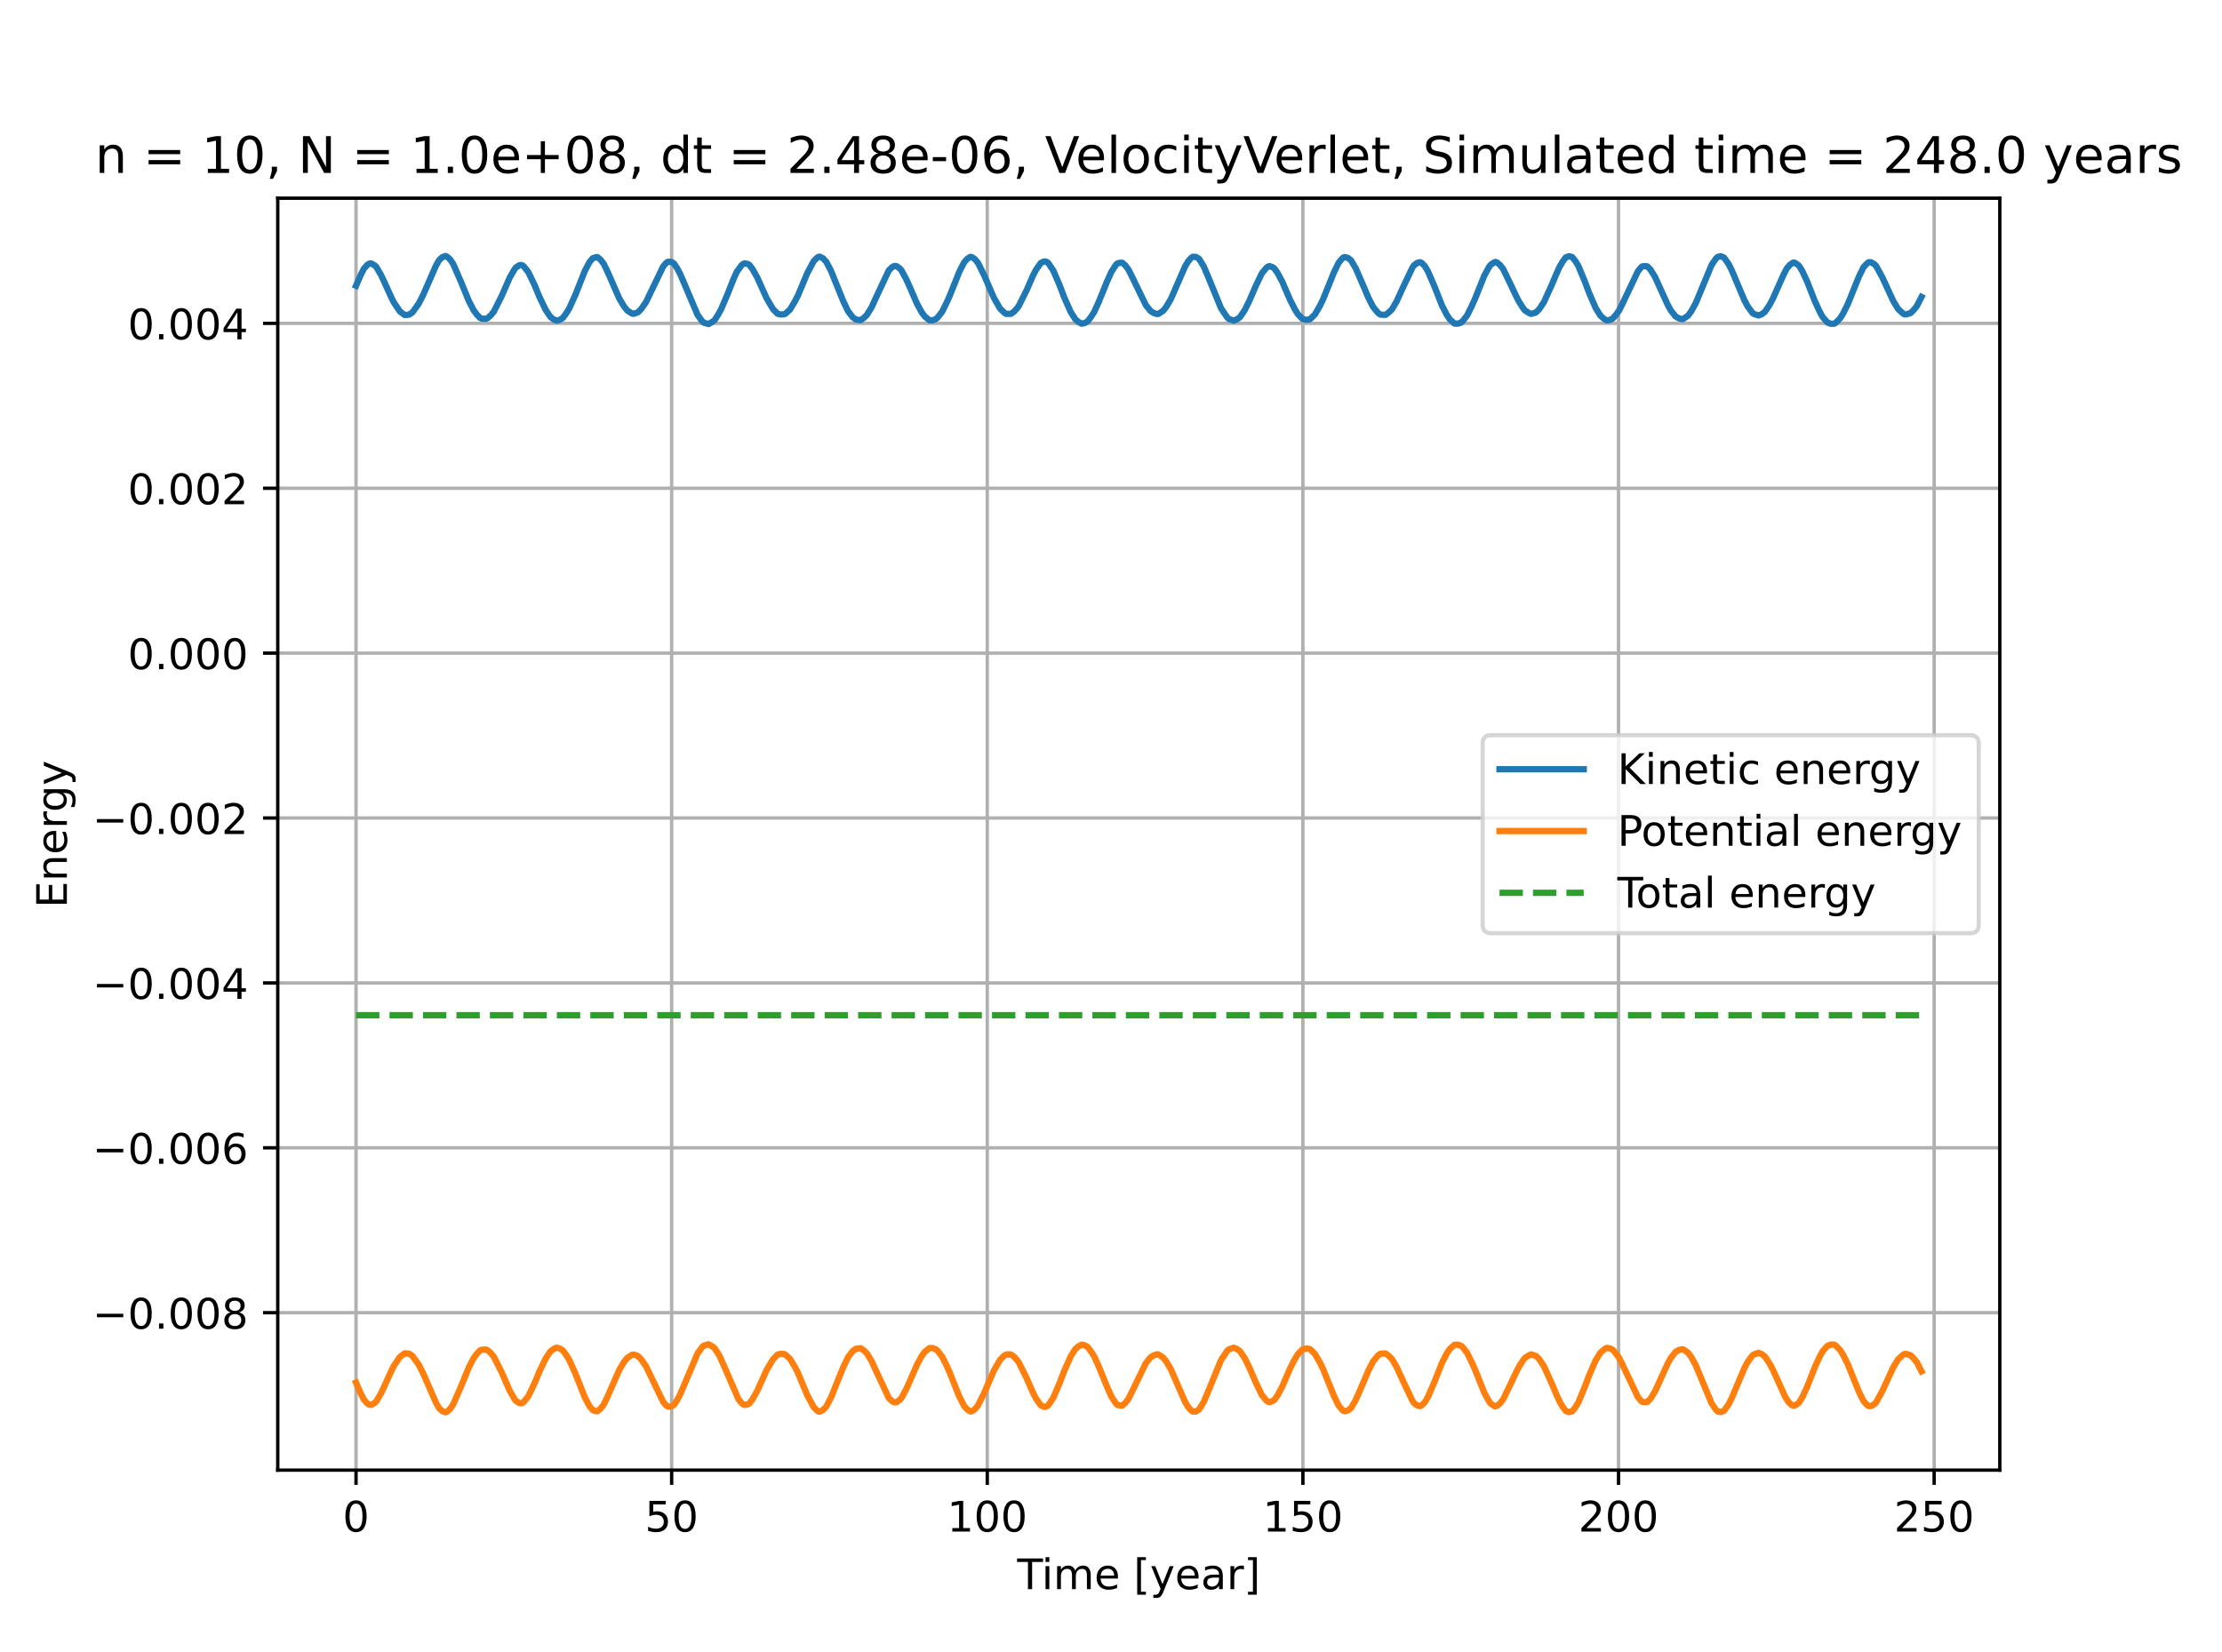 <?xml version="1.0" encoding="utf-8" standalone="no"?>
<!DOCTYPE svg PUBLIC "-//W3C//DTD SVG 1.1//EN"
  "http://www.w3.org/Graphics/SVG/1.1/DTD/svg11.dtd">
<!-- Created with matplotlib (https://matplotlib.org/) -->
<svg height="392.4pt" version="1.1" viewBox="0 0 527.76 392.4" width="527.76pt" xmlns="http://www.w3.org/2000/svg" xmlns:xlink="http://www.w3.org/1999/xlink">
 <defs>
  <style type="text/css">*{stroke-linecap:butt;stroke-linejoin:round;}</style>
 </defs>
 <g id="figure_1">
  <g id="patch_1">
   <path d="M 0 392.4 
L 527.76 392.4 
L 527.76 0 
L 0 0 
z
" style="fill:#ffffff;"/>
  </g>
  <g id="axes_1">
   <g id="patch_2">
    <path d="M 65.97 349.236 
L 474.984 349.236 
L 474.984 47.088 
L 65.97 47.088 
z
" style="fill:#ffffff;"/>
   </g>
   <g id="matplotlib.axis_1">
    <g id="xtick_1">
     <g id="line2d_1">
      <path clip-path="url(#pa9df118cfe)" d="M 84.562 349.236 
L 84.562 47.088 
" style="fill:none;stroke:#b0b0b0;stroke-linecap:square;stroke-width:0.8;"/>
     </g>
     <g id="line2d_2">
      <defs>
       <path d="M 0 0 
L 0 3.5 
" id="mc1b6f30574" style="stroke:#000000;stroke-width:0.8;"/>
      </defs>
      <g>
       <use style="stroke:#000000;stroke-width:0.8;" x="84.562" xlink:href="#mc1b6f30574" y="349.236"/>
      </g>
     </g>
     <g id="text_1">
      <!-- 0 -->
      <g transform="translate(81.38 363.834)scale(0.1 -0.1)">
       <defs>
        <path d="M 31.781 66.406 
Q 24.172 66.406 20.328 58.906 
Q 16.5 51.422 16.5 36.375 
Q 16.5 21.391 20.328 13.891 
Q 24.172 6.391 31.781 6.391 
Q 39.453 6.391 43.281 13.891 
Q 47.125 21.391 47.125 36.375 
Q 47.125 51.422 43.281 58.906 
Q 39.453 66.406 31.781 66.406 
z
M 31.781 74.219 
Q 44.047 74.219 50.516 64.516 
Q 56.984 54.828 56.984 36.375 
Q 56.984 17.969 50.516 8.266 
Q 44.047 -1.422 31.781 -1.422 
Q 19.531 -1.422 13.062 8.266 
Q 6.594 17.969 6.594 36.375 
Q 6.594 54.828 13.062 64.516 
Q 19.531 74.219 31.781 74.219 
z
" id="DejaVuSans-48"/>
       </defs>
       <use xlink:href="#DejaVuSans-48"/>
      </g>
     </g>
    </g>
    <g id="xtick_2">
     <g id="line2d_3">
      <path clip-path="url(#pa9df118cfe)" d="M 159.527 349.236 
L 159.527 47.088 
" style="fill:none;stroke:#b0b0b0;stroke-linecap:square;stroke-width:0.8;"/>
     </g>
     <g id="line2d_4">
      <g>
       <use style="stroke:#000000;stroke-width:0.8;" x="159.527" xlink:href="#mc1b6f30574" y="349.236"/>
      </g>
     </g>
     <g id="text_2">
      <!-- 50 -->
      <g transform="translate(153.165 363.834)scale(0.1 -0.1)">
       <defs>
        <path d="M 10.797 72.906 
L 49.516 72.906 
L 49.516 64.594 
L 19.828 64.594 
L 19.828 46.734 
Q 21.969 47.469 24.109 47.828 
Q 26.266 48.188 28.422 48.188 
Q 40.625 48.188 47.75 41.5 
Q 54.891 34.812 54.891 23.391 
Q 54.891 11.625 47.562 5.094 
Q 40.234 -1.422 26.906 -1.422 
Q 22.312 -1.422 17.547 -0.641 
Q 12.797 0.141 7.719 1.703 
L 7.719 11.625 
Q 12.109 9.234 16.797 8.062 
Q 21.484 6.891 26.703 6.891 
Q 35.156 6.891 40.078 11.328 
Q 45.016 15.766 45.016 23.391 
Q 45.016 31 40.078 35.438 
Q 35.156 39.891 26.703 39.891 
Q 22.75 39.891 18.812 39.016 
Q 14.891 38.141 10.797 36.281 
z
" id="DejaVuSans-53"/>
       </defs>
       <use xlink:href="#DejaVuSans-53"/>
       <use x="63.623" xlink:href="#DejaVuSans-48"/>
      </g>
     </g>
    </g>
    <g id="xtick_3">
     <g id="line2d_5">
      <path clip-path="url(#pa9df118cfe)" d="M 234.493 349.236 
L 234.493 47.088 
" style="fill:none;stroke:#b0b0b0;stroke-linecap:square;stroke-width:0.8;"/>
     </g>
     <g id="line2d_6">
      <g>
       <use style="stroke:#000000;stroke-width:0.8;" x="234.493" xlink:href="#mc1b6f30574" y="349.236"/>
      </g>
     </g>
     <g id="text_3">
      <!-- 100 -->
      <g transform="translate(224.95 363.834)scale(0.1 -0.1)">
       <defs>
        <path d="M 12.406 8.297 
L 28.516 8.297 
L 28.516 63.922 
L 10.984 60.406 
L 10.984 69.391 
L 28.422 72.906 
L 38.281 72.906 
L 38.281 8.297 
L 54.391 8.297 
L 54.391 0 
L 12.406 0 
z
" id="DejaVuSans-49"/>
       </defs>
       <use xlink:href="#DejaVuSans-49"/>
       <use x="63.623" xlink:href="#DejaVuSans-48"/>
       <use x="127.246" xlink:href="#DejaVuSans-48"/>
      </g>
     </g>
    </g>
    <g id="xtick_4">
     <g id="line2d_7">
      <path clip-path="url(#pa9df118cfe)" d="M 309.459 349.236 
L 309.459 47.088 
" style="fill:none;stroke:#b0b0b0;stroke-linecap:square;stroke-width:0.8;"/>
     </g>
     <g id="line2d_8">
      <g>
       <use style="stroke:#000000;stroke-width:0.8;" x="309.459" xlink:href="#mc1b6f30574" y="349.236"/>
      </g>
     </g>
     <g id="text_4">
      <!-- 150 -->
      <g transform="translate(299.916 363.834)scale(0.1 -0.1)">
       <use xlink:href="#DejaVuSans-49"/>
       <use x="63.623" xlink:href="#DejaVuSans-53"/>
       <use x="127.246" xlink:href="#DejaVuSans-48"/>
      </g>
     </g>
    </g>
    <g id="xtick_5">
     <g id="line2d_9">
      <path clip-path="url(#pa9df118cfe)" d="M 384.425 349.236 
L 384.425 47.088 
" style="fill:none;stroke:#b0b0b0;stroke-linecap:square;stroke-width:0.8;"/>
     </g>
     <g id="line2d_10">
      <g>
       <use style="stroke:#000000;stroke-width:0.8;" x="384.425" xlink:href="#mc1b6f30574" y="349.236"/>
      </g>
     </g>
     <g id="text_5">
      <!-- 200 -->
      <g transform="translate(374.881 363.834)scale(0.1 -0.1)">
       <defs>
        <path d="M 19.188 8.297 
L 53.609 8.297 
L 53.609 0 
L 7.328 0 
L 7.328 8.297 
Q 12.938 14.109 22.625 23.891 
Q 32.328 33.688 34.812 36.531 
Q 39.547 41.844 41.422 45.531 
Q 43.312 49.219 43.312 52.781 
Q 43.312 58.594 39.234 62.25 
Q 35.156 65.922 28.609 65.922 
Q 23.969 65.922 18.812 64.312 
Q 13.672 62.703 7.812 59.422 
L 7.812 69.391 
Q 13.766 71.781 18.938 73 
Q 24.125 74.219 28.422 74.219 
Q 39.75 74.219 46.484 68.547 
Q 53.219 62.891 53.219 53.422 
Q 53.219 48.922 51.531 44.891 
Q 49.859 40.875 45.406 35.406 
Q 44.188 33.984 37.641 27.219 
Q 31.109 20.453 19.188 8.297 
z
" id="DejaVuSans-50"/>
       </defs>
       <use xlink:href="#DejaVuSans-50"/>
       <use x="63.623" xlink:href="#DejaVuSans-48"/>
       <use x="127.246" xlink:href="#DejaVuSans-48"/>
      </g>
     </g>
    </g>
    <g id="xtick_6">
     <g id="line2d_11">
      <path clip-path="url(#pa9df118cfe)" d="M 459.391 349.236 
L 459.391 47.088 
" style="fill:none;stroke:#b0b0b0;stroke-linecap:square;stroke-width:0.8;"/>
     </g>
     <g id="line2d_12">
      <g>
       <use style="stroke:#000000;stroke-width:0.8;" x="459.391" xlink:href="#mc1b6f30574" y="349.236"/>
      </g>
     </g>
     <g id="text_6">
      <!-- 250 -->
      <g transform="translate(449.847 363.834)scale(0.1 -0.1)">
       <use xlink:href="#DejaVuSans-50"/>
       <use x="63.623" xlink:href="#DejaVuSans-53"/>
       <use x="127.246" xlink:href="#DejaVuSans-48"/>
      </g>
     </g>
    </g>
    <g id="text_7">
     <!-- Time [year] -->
     <g transform="translate(241.597 377.513)scale(0.1 -0.1)">
      <defs>
       <path d="M -0.297 72.906 
L 61.375 72.906 
L 61.375 64.594 
L 35.5 64.594 
L 35.5 0 
L 25.594 0 
L 25.594 64.594 
L -0.297 64.594 
z
" id="DejaVuSans-84"/>
       <path d="M 9.422 54.688 
L 18.406 54.688 
L 18.406 0 
L 9.422 0 
z
M 9.422 75.984 
L 18.406 75.984 
L 18.406 64.594 
L 9.422 64.594 
z
" id="DejaVuSans-105"/>
       <path d="M 52 44.188 
Q 55.375 50.25 60.062 53.125 
Q 64.75 56 71.094 56 
Q 79.641 56 84.281 50.016 
Q 88.922 44.047 88.922 33.016 
L 88.922 0 
L 79.891 0 
L 79.891 32.719 
Q 79.891 40.578 77.094 44.375 
Q 74.312 48.188 68.609 48.188 
Q 61.625 48.188 57.562 43.547 
Q 53.516 38.922 53.516 30.906 
L 53.516 0 
L 44.484 0 
L 44.484 32.719 
Q 44.484 40.625 41.703 44.406 
Q 38.922 48.188 33.109 48.188 
Q 26.219 48.188 22.156 43.531 
Q 18.109 38.875 18.109 30.906 
L 18.109 0 
L 9.078 0 
L 9.078 54.688 
L 18.109 54.688 
L 18.109 46.188 
Q 21.188 51.219 25.484 53.609 
Q 29.781 56 35.688 56 
Q 41.656 56 45.828 52.969 
Q 50 49.953 52 44.188 
z
" id="DejaVuSans-109"/>
       <path d="M 56.203 29.594 
L 56.203 25.203 
L 14.891 25.203 
Q 15.484 15.922 20.484 11.062 
Q 25.484 6.203 34.422 6.203 
Q 39.594 6.203 44.453 7.469 
Q 49.312 8.734 54.109 11.281 
L 54.109 2.781 
Q 49.266 0.734 44.188 -0.344 
Q 39.109 -1.422 33.891 -1.422 
Q 20.797 -1.422 13.156 6.188 
Q 5.516 13.812 5.516 26.812 
Q 5.516 40.234 12.766 48.109 
Q 20.016 56 32.328 56 
Q 43.359 56 49.781 48.891 
Q 56.203 41.797 56.203 29.594 
z
M 47.219 32.234 
Q 47.125 39.594 43.094 43.984 
Q 39.062 48.391 32.422 48.391 
Q 24.906 48.391 20.391 44.141 
Q 15.875 39.891 15.188 32.172 
z
" id="DejaVuSans-101"/>
       <path id="DejaVuSans-32"/>
       <path d="M 8.594 75.984 
L 29.297 75.984 
L 29.297 69 
L 17.578 69 
L 17.578 -6.203 
L 29.297 -6.203 
L 29.297 -13.188 
L 8.594 -13.188 
z
" id="DejaVuSans-91"/>
       <path d="M 32.172 -5.078 
Q 28.375 -14.844 24.75 -17.812 
Q 21.141 -20.797 15.094 -20.797 
L 7.906 -20.797 
L 7.906 -13.281 
L 13.188 -13.281 
Q 16.891 -13.281 18.938 -11.516 
Q 21 -9.766 23.484 -3.219 
L 25.094 0.875 
L 2.984 54.688 
L 12.5 54.688 
L 29.594 11.922 
L 46.688 54.688 
L 56.203 54.688 
z
" id="DejaVuSans-121"/>
       <path d="M 34.281 27.484 
Q 23.391 27.484 19.188 25 
Q 14.984 22.516 14.984 16.5 
Q 14.984 11.719 18.141 8.906 
Q 21.297 6.109 26.703 6.109 
Q 34.188 6.109 38.703 11.406 
Q 43.219 16.703 43.219 25.484 
L 43.219 27.484 
z
M 52.203 31.203 
L 52.203 0 
L 43.219 0 
L 43.219 8.297 
Q 40.141 3.328 35.547 0.953 
Q 30.953 -1.422 24.312 -1.422 
Q 15.922 -1.422 10.953 3.297 
Q 6 8.016 6 15.922 
Q 6 25.141 12.172 29.828 
Q 18.359 34.516 30.609 34.516 
L 43.219 34.516 
L 43.219 35.406 
Q 43.219 41.609 39.141 45 
Q 35.062 48.391 27.688 48.391 
Q 23 48.391 18.547 47.266 
Q 14.109 46.141 10.016 43.891 
L 10.016 52.203 
Q 14.938 54.109 19.578 55.047 
Q 24.219 56 28.609 56 
Q 40.484 56 46.344 49.844 
Q 52.203 43.703 52.203 31.203 
z
" id="DejaVuSans-97"/>
       <path d="M 41.109 46.297 
Q 39.594 47.172 37.812 47.578 
Q 36.031 48 33.891 48 
Q 26.266 48 22.188 43.047 
Q 18.109 38.094 18.109 28.812 
L 18.109 0 
L 9.078 0 
L 9.078 54.688 
L 18.109 54.688 
L 18.109 46.188 
Q 20.953 51.172 25.484 53.578 
Q 30.031 56 36.531 56 
Q 37.453 56 38.578 55.875 
Q 39.703 55.766 41.062 55.516 
z
" id="DejaVuSans-114"/>
       <path d="M 30.422 75.984 
L 30.422 -13.188 
L 9.719 -13.188 
L 9.719 -6.203 
L 21.391 -6.203 
L 21.391 69 
L 9.719 69 
L 9.719 75.984 
z
" id="DejaVuSans-93"/>
      </defs>
      <use xlink:href="#DejaVuSans-84"/>
      <use x="57.959" xlink:href="#DejaVuSans-105"/>
      <use x="85.742" xlink:href="#DejaVuSans-109"/>
      <use x="183.154" xlink:href="#DejaVuSans-101"/>
      <use x="244.678" xlink:href="#DejaVuSans-32"/>
      <use x="276.465" xlink:href="#DejaVuSans-91"/>
      <use x="315.479" xlink:href="#DejaVuSans-121"/>
      <use x="374.658" xlink:href="#DejaVuSans-101"/>
      <use x="436.182" xlink:href="#DejaVuSans-97"/>
      <use x="497.461" xlink:href="#DejaVuSans-114"/>
      <use x="538.574" xlink:href="#DejaVuSans-93"/>
     </g>
    </g>
   </g>
   <g id="matplotlib.axis_2">
    <g id="ytick_1">
     <g id="line2d_13">
      <path clip-path="url(#pa9df118cfe)" d="M 65.97 311.839 
L 474.984 311.839 
" style="fill:none;stroke:#b0b0b0;stroke-linecap:square;stroke-width:0.8;"/>
     </g>
     <g id="line2d_14">
      <defs>
       <path d="M 0 0 
L -3.5 0 
" id="m906464fbf1" style="stroke:#000000;stroke-width:0.8;"/>
      </defs>
      <g>
       <use style="stroke:#000000;stroke-width:0.8;" x="65.97" xlink:href="#m906464fbf1" y="311.839"/>
      </g>
     </g>
     <g id="text_8">
      <!-- −0.008 -->
      <g transform="translate(21.962 315.638)scale(0.1 -0.1)">
       <defs>
        <path d="M 10.594 35.5 
L 73.188 35.5 
L 73.188 27.203 
L 10.594 27.203 
z
" id="DejaVuSans-8722"/>
        <path d="M 10.688 12.406 
L 21 12.406 
L 21 0 
L 10.688 0 
z
" id="DejaVuSans-46"/>
        <path d="M 31.781 34.625 
Q 24.75 34.625 20.719 30.859 
Q 16.703 27.094 16.703 20.516 
Q 16.703 13.922 20.719 10.156 
Q 24.75 6.391 31.781 6.391 
Q 38.812 6.391 42.859 10.172 
Q 46.922 13.969 46.922 20.516 
Q 46.922 27.094 42.891 30.859 
Q 38.875 34.625 31.781 34.625 
z
M 21.922 38.812 
Q 15.578 40.375 12.031 44.719 
Q 8.5 49.078 8.5 55.328 
Q 8.5 64.062 14.719 69.141 
Q 20.953 74.219 31.781 74.219 
Q 42.672 74.219 48.875 69.141 
Q 55.078 64.062 55.078 55.328 
Q 55.078 49.078 51.531 44.719 
Q 48 40.375 41.703 38.812 
Q 48.828 37.156 52.797 32.312 
Q 56.781 27.484 56.781 20.516 
Q 56.781 9.906 50.312 4.234 
Q 43.844 -1.422 31.781 -1.422 
Q 19.734 -1.422 13.25 4.234 
Q 6.781 9.906 6.781 20.516 
Q 6.781 27.484 10.781 32.312 
Q 14.797 37.156 21.922 38.812 
z
M 18.312 54.391 
Q 18.312 48.734 21.844 45.562 
Q 25.391 42.391 31.781 42.391 
Q 38.141 42.391 41.719 45.562 
Q 45.312 48.734 45.312 54.391 
Q 45.312 60.062 41.719 63.234 
Q 38.141 66.406 31.781 66.406 
Q 25.391 66.406 21.844 63.234 
Q 18.312 60.062 18.312 54.391 
z
" id="DejaVuSans-56"/>
       </defs>
       <use xlink:href="#DejaVuSans-8722"/>
       <use x="83.789" xlink:href="#DejaVuSans-48"/>
       <use x="147.412" xlink:href="#DejaVuSans-46"/>
       <use x="179.199" xlink:href="#DejaVuSans-48"/>
       <use x="242.822" xlink:href="#DejaVuSans-48"/>
       <use x="306.445" xlink:href="#DejaVuSans-56"/>
      </g>
     </g>
    </g>
    <g id="ytick_2">
     <g id="line2d_15">
      <path clip-path="url(#pa9df118cfe)" d="M 65.97 272.668 
L 474.984 272.668 
" style="fill:none;stroke:#b0b0b0;stroke-linecap:square;stroke-width:0.8;"/>
     </g>
     <g id="line2d_16">
      <g>
       <use style="stroke:#000000;stroke-width:0.8;" x="65.97" xlink:href="#m906464fbf1" y="272.668"/>
      </g>
     </g>
     <g id="text_9">
      <!-- −0.006 -->
      <g transform="translate(21.962 276.467)scale(0.1 -0.1)">
       <defs>
        <path d="M 33.016 40.375 
Q 26.375 40.375 22.484 35.828 
Q 18.609 31.297 18.609 23.391 
Q 18.609 15.531 22.484 10.953 
Q 26.375 6.391 33.016 6.391 
Q 39.656 6.391 43.531 10.953 
Q 47.406 15.531 47.406 23.391 
Q 47.406 31.297 43.531 35.828 
Q 39.656 40.375 33.016 40.375 
z
M 52.594 71.297 
L 52.594 62.312 
Q 48.875 64.062 45.094 64.984 
Q 41.312 65.922 37.594 65.922 
Q 27.828 65.922 22.672 59.328 
Q 17.531 52.734 16.797 39.406 
Q 19.672 43.656 24.016 45.922 
Q 28.375 48.188 33.594 48.188 
Q 44.578 48.188 50.953 41.516 
Q 57.328 34.859 57.328 23.391 
Q 57.328 12.156 50.688 5.359 
Q 44.047 -1.422 33.016 -1.422 
Q 20.359 -1.422 13.672 8.266 
Q 6.984 17.969 6.984 36.375 
Q 6.984 53.656 15.188 63.938 
Q 23.391 74.219 37.203 74.219 
Q 40.922 74.219 44.703 73.484 
Q 48.484 72.75 52.594 71.297 
z
" id="DejaVuSans-54"/>
       </defs>
       <use xlink:href="#DejaVuSans-8722"/>
       <use x="83.789" xlink:href="#DejaVuSans-48"/>
       <use x="147.412" xlink:href="#DejaVuSans-46"/>
       <use x="179.199" xlink:href="#DejaVuSans-48"/>
       <use x="242.822" xlink:href="#DejaVuSans-48"/>
       <use x="306.445" xlink:href="#DejaVuSans-54"/>
      </g>
     </g>
    </g>
    <g id="ytick_3">
     <g id="line2d_17">
      <path clip-path="url(#pa9df118cfe)" d="M 65.97 233.497 
L 474.984 233.497 
" style="fill:none;stroke:#b0b0b0;stroke-linecap:square;stroke-width:0.8;"/>
     </g>
     <g id="line2d_18">
      <g>
       <use style="stroke:#000000;stroke-width:0.8;" x="65.97" xlink:href="#m906464fbf1" y="233.497"/>
      </g>
     </g>
     <g id="text_10">
      <!-- −0.004 -->
      <g transform="translate(21.962 237.297)scale(0.1 -0.1)">
       <defs>
        <path d="M 37.797 64.312 
L 12.891 25.391 
L 37.797 25.391 
z
M 35.203 72.906 
L 47.609 72.906 
L 47.609 25.391 
L 58.016 25.391 
L 58.016 17.188 
L 47.609 17.188 
L 47.609 0 
L 37.797 0 
L 37.797 17.188 
L 4.891 17.188 
L 4.891 26.703 
z
" id="DejaVuSans-52"/>
       </defs>
       <use xlink:href="#DejaVuSans-8722"/>
       <use x="83.789" xlink:href="#DejaVuSans-48"/>
       <use x="147.412" xlink:href="#DejaVuSans-46"/>
       <use x="179.199" xlink:href="#DejaVuSans-48"/>
       <use x="242.822" xlink:href="#DejaVuSans-48"/>
       <use x="306.445" xlink:href="#DejaVuSans-52"/>
      </g>
     </g>
    </g>
    <g id="ytick_4">
     <g id="line2d_19">
      <path clip-path="url(#pa9df118cfe)" d="M 65.97 194.327 
L 474.984 194.327 
" style="fill:none;stroke:#b0b0b0;stroke-linecap:square;stroke-width:0.8;"/>
     </g>
     <g id="line2d_20">
      <g>
       <use style="stroke:#000000;stroke-width:0.8;" x="65.97" xlink:href="#m906464fbf1" y="194.327"/>
      </g>
     </g>
     <g id="text_11">
      <!-- −0.002 -->
      <g transform="translate(21.962 198.126)scale(0.1 -0.1)">
       <use xlink:href="#DejaVuSans-8722"/>
       <use x="83.789" xlink:href="#DejaVuSans-48"/>
       <use x="147.412" xlink:href="#DejaVuSans-46"/>
       <use x="179.199" xlink:href="#DejaVuSans-48"/>
       <use x="242.822" xlink:href="#DejaVuSans-48"/>
       <use x="306.445" xlink:href="#DejaVuSans-50"/>
      </g>
     </g>
    </g>
    <g id="ytick_5">
     <g id="line2d_21">
      <path clip-path="url(#pa9df118cfe)" d="M 65.97 155.156 
L 474.984 155.156 
" style="fill:none;stroke:#b0b0b0;stroke-linecap:square;stroke-width:0.8;"/>
     </g>
     <g id="line2d_22">
      <g>
       <use style="stroke:#000000;stroke-width:0.8;" x="65.97" xlink:href="#m906464fbf1" y="155.156"/>
      </g>
     </g>
     <g id="text_12">
      <!-- 0.000 -->
      <g transform="translate(30.342 158.955)scale(0.1 -0.1)">
       <use xlink:href="#DejaVuSans-48"/>
       <use x="63.623" xlink:href="#DejaVuSans-46"/>
       <use x="95.41" xlink:href="#DejaVuSans-48"/>
       <use x="159.033" xlink:href="#DejaVuSans-48"/>
       <use x="222.656" xlink:href="#DejaVuSans-48"/>
      </g>
     </g>
    </g>
    <g id="ytick_6">
     <g id="line2d_23">
      <path clip-path="url(#pa9df118cfe)" d="M 65.97 115.985 
L 474.984 115.985 
" style="fill:none;stroke:#b0b0b0;stroke-linecap:square;stroke-width:0.8;"/>
     </g>
     <g id="line2d_24">
      <g>
       <use style="stroke:#000000;stroke-width:0.8;" x="65.97" xlink:href="#m906464fbf1" y="115.985"/>
      </g>
     </g>
     <g id="text_13">
      <!-- 0.002 -->
      <g transform="translate(30.342 119.784)scale(0.1 -0.1)">
       <use xlink:href="#DejaVuSans-48"/>
       <use x="63.623" xlink:href="#DejaVuSans-46"/>
       <use x="95.41" xlink:href="#DejaVuSans-48"/>
       <use x="159.033" xlink:href="#DejaVuSans-48"/>
       <use x="222.656" xlink:href="#DejaVuSans-50"/>
      </g>
     </g>
    </g>
    <g id="ytick_7">
     <g id="line2d_25">
      <path clip-path="url(#pa9df118cfe)" d="M 65.97 76.814 
L 474.984 76.814 
" style="fill:none;stroke:#b0b0b0;stroke-linecap:square;stroke-width:0.8;"/>
     </g>
     <g id="line2d_26">
      <g>
       <use style="stroke:#000000;stroke-width:0.8;" x="65.97" xlink:href="#m906464fbf1" y="76.814"/>
      </g>
     </g>
     <g id="text_14">
      <!-- 0.004 -->
      <g transform="translate(30.342 80.613)scale(0.1 -0.1)">
       <use xlink:href="#DejaVuSans-48"/>
       <use x="63.623" xlink:href="#DejaVuSans-46"/>
       <use x="95.41" xlink:href="#DejaVuSans-48"/>
       <use x="159.033" xlink:href="#DejaVuSans-48"/>
       <use x="222.656" xlink:href="#DejaVuSans-52"/>
      </g>
     </g>
    </g>
    <g id="text_15">
     <!-- Energy -->
     <g transform="translate(15.883 215.668)rotate(-90)scale(0.1 -0.1)">
      <defs>
       <path d="M 9.812 72.906 
L 55.906 72.906 
L 55.906 64.594 
L 19.672 64.594 
L 19.672 43.016 
L 54.391 43.016 
L 54.391 34.719 
L 19.672 34.719 
L 19.672 8.297 
L 56.781 8.297 
L 56.781 0 
L 9.812 0 
z
" id="DejaVuSans-69"/>
       <path d="M 54.891 33.016 
L 54.891 0 
L 45.906 0 
L 45.906 32.719 
Q 45.906 40.484 42.875 44.328 
Q 39.844 48.188 33.797 48.188 
Q 26.516 48.188 22.312 43.547 
Q 18.109 38.922 18.109 30.906 
L 18.109 0 
L 9.078 0 
L 9.078 54.688 
L 18.109 54.688 
L 18.109 46.188 
Q 21.344 51.125 25.703 53.562 
Q 30.078 56 35.797 56 
Q 45.219 56 50.047 50.172 
Q 54.891 44.344 54.891 33.016 
z
" id="DejaVuSans-110"/>
       <path d="M 45.406 27.984 
Q 45.406 37.75 41.375 43.109 
Q 37.359 48.484 30.078 48.484 
Q 22.859 48.484 18.828 43.109 
Q 14.797 37.75 14.797 27.984 
Q 14.797 18.266 18.828 12.891 
Q 22.859 7.516 30.078 7.516 
Q 37.359 7.516 41.375 12.891 
Q 45.406 18.266 45.406 27.984 
z
M 54.391 6.781 
Q 54.391 -7.172 48.188 -13.984 
Q 42 -20.797 29.203 -20.797 
Q 24.469 -20.797 20.266 -20.094 
Q 16.062 -19.391 12.109 -17.922 
L 12.109 -9.188 
Q 16.062 -11.328 19.922 -12.344 
Q 23.781 -13.375 27.781 -13.375 
Q 36.625 -13.375 41.016 -8.766 
Q 45.406 -4.156 45.406 5.172 
L 45.406 9.625 
Q 42.625 4.781 38.281 2.391 
Q 33.938 0 27.875 0 
Q 17.828 0 11.672 7.656 
Q 5.516 15.328 5.516 27.984 
Q 5.516 40.672 11.672 48.328 
Q 17.828 56 27.875 56 
Q 33.938 56 38.281 53.609 
Q 42.625 51.219 45.406 46.391 
L 45.406 54.688 
L 54.391 54.688 
z
" id="DejaVuSans-103"/>
      </defs>
      <use xlink:href="#DejaVuSans-69"/>
      <use x="63.184" xlink:href="#DejaVuSans-110"/>
      <use x="126.562" xlink:href="#DejaVuSans-101"/>
      <use x="188.086" xlink:href="#DejaVuSans-114"/>
      <use x="227.449" xlink:href="#DejaVuSans-103"/>
      <use x="290.926" xlink:href="#DejaVuSans-121"/>
     </g>
    </g>
   </g>
   <g id="line2d_27">
    <path clip-path="url(#pa9df118cfe)" d="M 84.562 67.876 
L 85.678 65.33 
L 86.423 63.848 
L 87.167 63.001 
L 87.539 62.699 
L 87.911 62.582 
L 88.284 62.626 
L 89.028 63.08 
L 89.4 63.447 
L 90.517 65.368 
L 91.261 66.942 
L 92.75 70.225 
L 93.494 71.767 
L 94.983 73.975 
L 96.1 74.816 
L 96.844 74.793 
L 97.216 74.717 
L 97.961 74.202 
L 99.45 72.146 
L 100.566 69.933 
L 103.544 63.112 
L 104.288 61.801 
L 105.033 61.111 
L 105.777 60.822 
L 106.149 60.958 
L 106.894 61.597 
L 107.638 62.706 
L 109.499 66.966 
L 111.36 71.504 
L 112.477 73.655 
L 113.221 74.681 
L 113.966 75.473 
L 114.338 75.685 
L 115.082 75.725 
L 115.454 75.734 
L 115.827 75.556 
L 116.571 74.901 
L 117.315 73.977 
L 119.176 70.275 
L 121.037 66.001 
L 122.154 64.062 
L 122.526 63.551 
L 123.271 63.059 
L 123.643 62.947 
L 124.015 63.006 
L 124.387 63.267 
L 125.504 64.682 
L 126.993 67.781 
L 128.109 70.488 
L 129.598 73.588 
L 130.715 75.272 
L 131.459 75.848 
L 132.204 76.184 
L 132.948 75.982 
L 133.692 75.519 
L 134.437 74.499 
L 135.181 73.31 
L 136.67 70.021 
L 138.903 64.365 
L 140.02 62.265 
L 140.764 61.36 
L 141.509 61.098 
L 141.881 61.076 
L 142.625 61.677 
L 143.37 62.629 
L 144.114 64.141 
L 145.231 66.65 
L 147.092 70.909 
L 148.208 72.768 
L 148.953 73.721 
L 150.069 74.465 
L 150.441 74.55 
L 151.186 74.316 
L 151.558 74.17 
L 152.303 73.388 
L 153.419 71.794 
L 157.513 63.295 
L 158.258 62.434 
L 158.63 62.193 
L 159.374 62.204 
L 159.747 62.36 
L 160.119 62.643 
L 160.863 63.778 
L 161.608 65.207 
L 165.702 74.838 
L 166.818 76.364 
L 167.191 76.662 
L 168.307 76.987 
L 169.424 76.31 
L 169.796 75.964 
L 170.54 74.79 
L 171.285 73.437 
L 172.774 69.951 
L 174.262 66.186 
L 175.007 64.552 
L 176.124 63.026 
L 176.496 62.72 
L 176.868 62.563 
L 177.612 62.708 
L 177.985 62.926 
L 178.729 63.912 
L 179.846 65.889 
L 182.079 70.85 
L 183.568 73.368 
L 184.684 74.529 
L 185.429 74.702 
L 186.173 74.672 
L 186.545 74.527 
L 187.662 73.502 
L 188.778 71.628 
L 189.523 70.197 
L 191.756 64.85 
L 193.245 62.074 
L 193.989 61.316 
L 194.361 61.023 
L 194.734 60.985 
L 195.478 61.361 
L 196.222 62.153 
L 197.339 64.241 
L 199.2 68.865 
L 200.317 71.611 
L 201.433 73.935 
L 202.55 75.381 
L 203.294 75.913 
L 204.411 76.045 
L 205.155 75.538 
L 205.9 74.806 
L 207.016 73.001 
L 208.133 70.54 
L 211.111 64.219 
L 211.855 63.498 
L 212.227 63.261 
L 212.599 63.168 
L 212.972 63.245 
L 213.716 63.772 
L 214.088 64.192 
L 215.205 66.252 
L 215.949 67.871 
L 217.81 72.164 
L 218.927 74.2 
L 219.671 75.192 
L 220.788 76.099 
L 221.532 76.084 
L 222.277 75.79 
L 222.649 75.486 
L 223.766 74.056 
L 224.882 71.812 
L 225.627 70.132 
L 227.86 64.527 
L 228.976 62.365 
L 229.721 61.498 
L 230.465 61.024 
L 230.837 61.074 
L 231.582 61.586 
L 232.326 62.519 
L 233.815 65.541 
L 236.048 70.714 
L 237.537 73.317 
L 238.654 74.382 
L 239.026 74.571 
L 239.77 74.553 
L 240.142 74.543 
L 240.887 74 
L 241.631 73.144 
L 242.003 72.625 
L 243.864 68.892 
L 245.353 65.464 
L 246.098 64.044 
L 247.214 62.464 
L 247.959 62.122 
L 248.331 62.126 
L 248.703 62.266 
L 249.075 62.623 
L 250.192 64.302 
L 251.681 67.788 
L 252.797 70.71 
L 254.286 74.056 
L 255.403 75.847 
L 256.147 76.472 
L 256.892 76.892 
L 257.636 76.742 
L 258.38 76.294 
L 259.125 75.288 
L 259.869 74.139 
L 260.986 71.684 
L 261.73 69.858 
L 262.847 67.091 
L 263.963 64.59 
L 265.08 62.874 
L 265.452 62.557 
L 266.197 62.406 
L 266.569 62.428 
L 267.313 63.076 
L 268.058 64.089 
L 269.174 66.347 
L 272.152 72.478 
L 273.269 73.879 
L 274.013 74.344 
L 274.757 74.586 
L 275.13 74.567 
L 276.246 73.851 
L 276.991 72.911 
L 278.107 71.023 
L 281.457 63.336 
L 282.201 62.08 
L 282.946 61.239 
L 283.318 61.005 
L 284.062 61.026 
L 284.807 61.497 
L 285.923 63.317 
L 287.04 65.951 
L 290.018 73.237 
L 291.506 75.451 
L 291.879 75.768 
L 292.995 76.165 
L 293.74 75.89 
L 294.484 75.372 
L 295.601 73.754 
L 296.717 71.509 
L 298.206 68.06 
L 299.695 64.954 
L 300.812 63.597 
L 301.184 63.33 
L 301.556 63.224 
L 302.3 63.499 
L 302.673 63.766 
L 303.417 64.802 
L 304.534 66.882 
L 306.395 71.201 
L 307.511 73.395 
L 308.256 74.616 
L 309.372 75.768 
L 310.117 75.955 
L 310.861 75.925 
L 311.233 75.769 
L 312.35 74.64 
L 313.466 72.704 
L 314.211 71.199 
L 316.816 64.749 
L 317.933 62.439 
L 318.677 61.545 
L 319.05 61.186 
L 319.422 61.072 
L 320.166 61.271 
L 320.911 61.872 
L 322.027 63.783 
L 323.888 68.061 
L 325.005 70.708 
L 326.121 72.89 
L 327.238 74.249 
L 327.61 74.58 
L 327.982 74.76 
L 329.099 74.791 
L 329.843 74.242 
L 330.588 73.509 
L 331.704 71.625 
L 333.193 68.366 
L 335.426 63.665 
L 335.799 63.072 
L 336.543 62.481 
L 337.287 62.293 
L 337.66 62.455 
L 338.404 63.189 
L 339.148 64.45 
L 340.637 67.872 
L 342.498 72.578 
L 343.615 74.75 
L 344.359 75.874 
L 345.476 76.868 
L 346.22 76.898 
L 346.965 76.653 
L 347.337 76.377 
L 348.454 74.941 
L 349.57 72.687 
L 350.315 71.037 
L 352.548 65.472 
L 353.664 63.424 
L 354.037 62.919 
L 354.781 62.401 
L 355.153 62.233 
L 355.525 62.337 
L 356.27 62.941 
L 357.014 63.881 
L 358.875 67.716 
L 359.992 70.108 
L 360.736 71.572 
L 361.853 73.318 
L 362.225 73.762 
L 363.342 74.46 
L 363.714 74.561 
L 364.458 74.341 
L 364.83 74.214 
L 365.575 73.459 
L 366.692 71.794 
L 368.553 67.705 
L 369.669 65.048 
L 370.414 63.394 
L 371.158 62.149 
L 371.902 61.142 
L 372.647 60.865 
L 373.391 61.05 
L 374.136 61.949 
L 374.88 63.16 
L 376.369 66.739 
L 377.485 69.693 
L 378.974 73.116 
L 380.091 74.938 
L 380.835 75.62 
L 381.58 76.116 
L 382.324 76.031 
L 383.068 75.66 
L 383.813 74.781 
L 384.557 73.754 
L 385.302 72.284 
L 389.024 64.446 
L 389.768 63.533 
L 390.14 63.267 
L 390.885 63.217 
L 391.257 63.29 
L 392.001 64.019 
L 393.118 65.842 
L 396.096 72.382 
L 396.84 73.729 
L 397.957 75.145 
L 398.701 75.608 
L 399.445 75.788 
L 399.818 75.752 
L 400.934 74.979 
L 401.679 73.988 
L 402.795 71.946 
L 406.517 62.975 
L 407.262 61.854 
L 407.634 61.34 
L 408.006 61.022 
L 408.75 60.877 
L 409.495 61.208 
L 410.611 62.789 
L 411.356 64.295 
L 414.334 71.353 
L 415.078 72.744 
L 416.195 74.282 
L 416.567 74.573 
L 417.683 74.937 
L 418.428 74.651 
L 419.172 74.099 
L 420.289 72.442 
L 421.033 71.057 
L 423.639 65.223 
L 424.383 63.792 
L 425.127 62.912 
L 425.872 62.402 
L 426.244 62.396 
L 426.988 62.865 
L 427.361 63.234 
L 428.105 64.451 
L 429.222 66.872 
L 431.083 71.603 
L 432.199 74.029 
L 432.944 75.362 
L 434.06 76.614 
L 434.805 76.908 
L 435.549 76.912 
L 435.921 76.764 
L 437.038 75.634 
L 437.782 74.456 
L 438.899 72.205 
L 441.504 65.749 
L 442.621 63.472 
L 443.365 62.677 
L 443.738 62.356 
L 444.11 62.269 
L 444.482 62.339 
L 445.226 62.79 
L 445.599 63.167 
L 447.087 65.882 
L 449.693 71.536 
L 450.809 73.37 
L 451.926 74.419 
L 452.298 74.651 
L 452.67 74.701 
L 453.787 74.372 
L 454.531 73.639 
L 455.276 72.717 
L 456.392 70.544 
L 456.392 70.544 
" style="fill:none;stroke:#1f77b4;stroke-linecap:square;stroke-width:1.5;"/>
   </g>
   <g id="line2d_28">
    <path clip-path="url(#pa9df118cfe)" d="M 84.562 328.448 
L 85.678 330.994 
L 86.423 332.476 
L 87.167 333.323 
L 87.539 333.625 
L 87.911 333.741 
L 88.284 333.698 
L 89.028 333.244 
L 89.4 332.877 
L 90.517 330.956 
L 91.261 329.382 
L 92.75 326.099 
L 93.494 324.557 
L 94.983 322.349 
L 96.1 321.508 
L 96.844 321.531 
L 97.216 321.607 
L 97.961 322.122 
L 99.45 324.178 
L 100.566 326.391 
L 103.544 333.212 
L 104.288 334.523 
L 105.033 335.213 
L 105.777 335.502 
L 106.149 335.366 
L 106.894 334.727 
L 107.638 333.618 
L 109.499 329.358 
L 111.36 324.82 
L 112.477 322.669 
L 113.221 321.643 
L 113.966 320.851 
L 114.338 320.639 
L 115.082 320.598 
L 115.454 320.59 
L 115.827 320.768 
L 116.571 321.423 
L 117.315 322.347 
L 119.176 326.049 
L 121.037 330.323 
L 122.154 332.262 
L 122.526 332.773 
L 123.271 333.265 
L 123.643 333.377 
L 124.015 333.318 
L 124.387 333.057 
L 125.504 331.642 
L 126.993 328.543 
L 128.109 325.836 
L 129.598 322.736 
L 130.715 321.052 
L 131.459 320.476 
L 132.204 320.14 
L 132.948 320.342 
L 133.692 320.805 
L 134.437 321.825 
L 135.181 323.014 
L 136.67 326.303 
L 138.903 331.959 
L 140.02 334.059 
L 140.764 334.964 
L 141.509 335.226 
L 141.881 335.247 
L 142.625 334.647 
L 143.37 333.695 
L 144.114 332.183 
L 145.231 329.674 
L 147.092 325.415 
L 148.208 323.556 
L 148.953 322.603 
L 150.069 321.859 
L 150.441 321.774 
L 151.186 322.008 
L 151.558 322.154 
L 152.303 322.936 
L 153.419 324.53 
L 157.513 333.028 
L 158.258 333.89 
L 158.63 334.131 
L 159.374 334.12 
L 159.747 333.964 
L 160.119 333.681 
L 160.863 332.546 
L 161.608 331.117 
L 165.702 321.486 
L 166.818 319.96 
L 167.191 319.662 
L 168.307 319.337 
L 169.424 320.014 
L 169.796 320.36 
L 170.913 322.134 
L 172.029 324.633 
L 175.379 332.345 
L 176.124 333.298 
L 176.496 333.604 
L 176.868 333.761 
L 177.612 333.616 
L 177.985 333.398 
L 178.729 332.412 
L 179.846 330.435 
L 182.079 325.474 
L 183.568 322.956 
L 184.684 321.795 
L 185.429 321.622 
L 186.173 321.652 
L 186.545 321.797 
L 187.662 322.821 
L 188.778 324.696 
L 189.523 326.127 
L 191.756 331.474 
L 193.245 334.25 
L 193.989 335.008 
L 194.361 335.301 
L 194.734 335.339 
L 195.478 334.963 
L 196.222 334.171 
L 197.339 332.083 
L 199.2 327.459 
L 200.317 324.713 
L 201.433 322.389 
L 202.55 320.943 
L 203.294 320.411 
L 204.411 320.279 
L 205.155 320.786 
L 205.9 321.518 
L 207.016 323.323 
L 208.133 325.784 
L 211.111 332.105 
L 211.855 332.826 
L 212.227 333.063 
L 212.599 333.156 
L 212.972 333.079 
L 213.716 332.552 
L 214.088 332.132 
L 215.205 330.072 
L 215.949 328.453 
L 217.81 324.16 
L 218.927 322.123 
L 219.671 321.132 
L 220.788 320.225 
L 221.532 320.24 
L 222.277 320.533 
L 222.649 320.838 
L 223.766 322.268 
L 224.882 324.512 
L 225.627 326.192 
L 227.86 331.797 
L 228.976 333.958 
L 229.721 334.826 
L 230.465 335.3 
L 230.837 335.25 
L 231.582 334.738 
L 232.326 333.805 
L 233.815 330.783 
L 236.048 325.61 
L 237.537 323.007 
L 238.654 321.942 
L 239.026 321.753 
L 239.77 321.771 
L 240.142 321.781 
L 240.887 322.324 
L 241.631 323.18 
L 242.003 323.699 
L 243.864 327.432 
L 245.353 330.86 
L 246.098 332.28 
L 247.214 333.86 
L 247.959 334.202 
L 248.331 334.198 
L 248.703 334.057 
L 249.075 333.701 
L 250.192 332.022 
L 251.681 328.536 
L 252.797 325.614 
L 254.286 322.268 
L 255.403 320.477 
L 256.147 319.852 
L 256.892 319.432 
L 257.636 319.582 
L 258.38 320.03 
L 259.125 321.036 
L 259.869 322.185 
L 260.986 324.64 
L 261.73 326.466 
L 262.847 329.233 
L 263.963 331.734 
L 265.08 333.45 
L 265.452 333.767 
L 266.197 333.918 
L 266.569 333.895 
L 267.313 333.248 
L 268.058 332.235 
L 269.174 329.977 
L 272.152 323.846 
L 273.269 322.445 
L 274.013 321.98 
L 274.757 321.737 
L 275.13 321.757 
L 276.246 322.473 
L 276.991 323.413 
L 278.107 325.301 
L 281.457 332.988 
L 282.201 334.244 
L 282.946 335.085 
L 283.318 335.319 
L 284.062 335.298 
L 284.807 334.827 
L 285.923 333.007 
L 287.04 330.373 
L 290.018 323.087 
L 291.506 320.873 
L 291.879 320.556 
L 292.995 320.159 
L 293.74 320.434 
L 294.484 320.952 
L 295.601 322.57 
L 296.717 324.815 
L 298.206 328.264 
L 299.695 331.37 
L 300.812 332.727 
L 301.184 332.994 
L 301.556 333.1 
L 302.3 332.825 
L 302.673 332.558 
L 303.417 331.522 
L 304.534 329.442 
L 306.395 325.123 
L 307.511 322.929 
L 308.256 321.708 
L 309.372 320.556 
L 310.117 320.369 
L 310.861 320.399 
L 311.233 320.555 
L 312.35 321.684 
L 313.466 323.62 
L 314.211 325.125 
L 316.816 331.575 
L 317.933 333.885 
L 318.677 334.779 
L 319.05 335.138 
L 319.422 335.252 
L 320.166 335.053 
L 320.911 334.452 
L 322.027 332.541 
L 323.888 328.263 
L 325.005 325.616 
L 326.121 323.434 
L 327.238 322.075 
L 327.61 321.744 
L 327.982 321.564 
L 329.099 321.533 
L 329.843 322.082 
L 330.588 322.815 
L 331.704 324.699 
L 333.193 327.958 
L 335.426 332.658 
L 335.799 333.252 
L 336.543 333.842 
L 337.287 334.031 
L 337.66 333.869 
L 338.404 333.135 
L 339.148 331.874 
L 340.637 328.452 
L 342.498 323.746 
L 343.615 321.574 
L 344.359 320.45 
L 345.476 319.456 
L 346.22 319.426 
L 346.965 319.671 
L 347.337 319.947 
L 348.454 321.383 
L 349.57 323.637 
L 350.315 325.287 
L 352.548 330.852 
L 353.664 332.9 
L 354.037 333.405 
L 354.781 333.923 
L 355.153 334.091 
L 355.525 333.987 
L 356.27 333.383 
L 357.014 332.443 
L 358.875 328.608 
L 359.992 326.216 
L 360.736 324.752 
L 361.853 323.006 
L 362.225 322.562 
L 363.342 321.864 
L 363.714 321.763 
L 364.458 321.983 
L 364.83 322.11 
L 365.575 322.865 
L 366.692 324.53 
L 368.553 328.619 
L 369.669 331.276 
L 370.414 332.93 
L 371.158 334.175 
L 371.902 335.182 
L 372.647 335.459 
L 373.391 335.274 
L 374.136 334.375 
L 374.88 333.164 
L 376.369 329.585 
L 377.485 326.631 
L 378.974 323.208 
L 380.091 321.386 
L 380.835 320.704 
L 381.58 320.208 
L 382.324 320.293 
L 383.068 320.664 
L 383.813 321.543 
L 384.557 322.57 
L 385.302 324.04 
L 389.024 331.877 
L 389.768 332.791 
L 390.14 333.057 
L 390.885 333.107 
L 391.257 333.034 
L 392.001 332.304 
L 393.118 330.482 
L 396.096 323.942 
L 396.84 322.595 
L 397.957 321.179 
L 398.701 320.716 
L 399.445 320.536 
L 399.818 320.572 
L 400.934 321.345 
L 401.679 322.336 
L 402.795 324.378 
L 406.517 333.349 
L 407.262 334.47 
L 407.634 334.984 
L 408.006 335.302 
L 408.75 335.447 
L 409.495 335.116 
L 410.611 333.535 
L 411.356 332.029 
L 414.334 324.971 
L 415.078 323.58 
L 416.195 322.042 
L 416.567 321.751 
L 417.683 321.387 
L 418.428 321.673 
L 419.172 322.225 
L 420.289 323.882 
L 421.033 325.267 
L 424.011 331.821 
L 424.755 333.011 
L 425.5 333.728 
L 425.872 333.922 
L 426.244 333.928 
L 426.988 333.459 
L 427.361 333.09 
L 428.105 331.873 
L 429.222 329.452 
L 431.083 324.721 
L 432.199 322.295 
L 432.944 320.962 
L 434.06 319.709 
L 434.805 319.416 
L 435.549 319.412 
L 435.921 319.56 
L 437.038 320.69 
L 437.782 321.868 
L 438.899 324.119 
L 441.504 330.575 
L 442.621 332.852 
L 443.365 333.647 
L 443.738 333.968 
L 444.11 334.055 
L 444.482 333.985 
L 445.226 333.534 
L 445.599 333.157 
L 447.087 330.442 
L 449.693 324.788 
L 450.809 322.954 
L 451.926 321.905 
L 452.298 321.673 
L 452.67 321.623 
L 453.787 321.952 
L 454.531 322.685 
L 455.276 323.607 
L 456.392 325.78 
L 456.392 325.78 
" style="fill:none;stroke:#ff7f0e;stroke-linecap:square;stroke-width:1.5;"/>
   </g>
   <g id="line2d_29">
    <path clip-path="url(#pa9df118cfe)" d="M 84.562 241.168 
L 456.392 241.168 
L 456.392 241.168 
" style="fill:none;stroke:#2ca02c;stroke-dasharray:5.55,2.4;stroke-dashoffset:0;stroke-width:1.5;"/>
   </g>
   <g id="patch_3">
    <path d="M 65.97 349.236 
L 65.97 47.088 
" style="fill:none;stroke:#000000;stroke-linecap:square;stroke-linejoin:miter;stroke-width:0.8;"/>
   </g>
   <g id="patch_4">
    <path d="M 474.984 349.236 
L 474.984 47.088 
" style="fill:none;stroke:#000000;stroke-linecap:square;stroke-linejoin:miter;stroke-width:0.8;"/>
   </g>
   <g id="patch_5">
    <path d="M 65.97 349.236 
L 474.984 349.236 
" style="fill:none;stroke:#000000;stroke-linecap:square;stroke-linejoin:miter;stroke-width:0.8;"/>
   </g>
   <g id="patch_6">
    <path d="M 65.97 47.088 
L 474.984 47.088 
" style="fill:none;stroke:#000000;stroke-linecap:square;stroke-linejoin:miter;stroke-width:0.8;"/>
   </g>
   <g id="text_16">
    <!-- n = 10, N = 1.0e+08, dt = 2.48e-06, VelocityVerlet, Simulated time = 248.0 years -->
    <g transform="translate(22.595 41.088)scale(0.12 -0.12)">
     <defs>
      <path d="M 10.594 45.406 
L 73.188 45.406 
L 73.188 37.203 
L 10.594 37.203 
z
M 10.594 25.484 
L 73.188 25.484 
L 73.188 17.188 
L 10.594 17.188 
z
" id="DejaVuSans-61"/>
      <path d="M 11.719 12.406 
L 22.016 12.406 
L 22.016 4 
L 14.016 -11.625 
L 7.719 -11.625 
L 11.719 4 
z
" id="DejaVuSans-44"/>
      <path d="M 9.812 72.906 
L 23.094 72.906 
L 55.422 11.922 
L 55.422 72.906 
L 64.984 72.906 
L 64.984 0 
L 51.703 0 
L 19.391 60.984 
L 19.391 0 
L 9.812 0 
z
" id="DejaVuSans-78"/>
      <path d="M 46 62.703 
L 46 35.5 
L 73.188 35.5 
L 73.188 27.203 
L 46 27.203 
L 46 0 
L 37.797 0 
L 37.797 27.203 
L 10.594 27.203 
L 10.594 35.5 
L 37.797 35.5 
L 37.797 62.703 
z
" id="DejaVuSans-43"/>
      <path d="M 45.406 46.391 
L 45.406 75.984 
L 54.391 75.984 
L 54.391 0 
L 45.406 0 
L 45.406 8.203 
Q 42.578 3.328 38.25 0.953 
Q 33.938 -1.422 27.875 -1.422 
Q 17.969 -1.422 11.734 6.484 
Q 5.516 14.406 5.516 27.297 
Q 5.516 40.188 11.734 48.094 
Q 17.969 56 27.875 56 
Q 33.938 56 38.25 53.625 
Q 42.578 51.266 45.406 46.391 
z
M 14.797 27.297 
Q 14.797 17.391 18.875 11.75 
Q 22.953 6.109 30.078 6.109 
Q 37.203 6.109 41.297 11.75 
Q 45.406 17.391 45.406 27.297 
Q 45.406 37.203 41.297 42.844 
Q 37.203 48.484 30.078 48.484 
Q 22.953 48.484 18.875 42.844 
Q 14.797 37.203 14.797 27.297 
z
" id="DejaVuSans-100"/>
      <path d="M 18.312 70.219 
L 18.312 54.688 
L 36.812 54.688 
L 36.812 47.703 
L 18.312 47.703 
L 18.312 18.016 
Q 18.312 11.328 20.141 9.422 
Q 21.969 7.516 27.594 7.516 
L 36.812 7.516 
L 36.812 0 
L 27.594 0 
Q 17.188 0 13.234 3.875 
Q 9.281 7.766 9.281 18.016 
L 9.281 47.703 
L 2.688 47.703 
L 2.688 54.688 
L 9.281 54.688 
L 9.281 70.219 
z
" id="DejaVuSans-116"/>
      <path d="M 4.891 31.391 
L 31.203 31.391 
L 31.203 23.391 
L 4.891 23.391 
z
" id="DejaVuSans-45"/>
      <path d="M 28.609 0 
L 0.781 72.906 
L 11.078 72.906 
L 34.188 11.531 
L 57.328 72.906 
L 67.578 72.906 
L 39.797 0 
z
" id="DejaVuSans-86"/>
      <path d="M 9.422 75.984 
L 18.406 75.984 
L 18.406 0 
L 9.422 0 
z
" id="DejaVuSans-108"/>
      <path d="M 30.609 48.391 
Q 23.391 48.391 19.188 42.75 
Q 14.984 37.109 14.984 27.297 
Q 14.984 17.484 19.156 11.844 
Q 23.344 6.203 30.609 6.203 
Q 37.797 6.203 41.984 11.859 
Q 46.188 17.531 46.188 27.297 
Q 46.188 37.016 41.984 42.703 
Q 37.797 48.391 30.609 48.391 
z
M 30.609 56 
Q 42.328 56 49.016 48.375 
Q 55.719 40.766 55.719 27.297 
Q 55.719 13.875 49.016 6.219 
Q 42.328 -1.422 30.609 -1.422 
Q 18.844 -1.422 12.172 6.219 
Q 5.516 13.875 5.516 27.297 
Q 5.516 40.766 12.172 48.375 
Q 18.844 56 30.609 56 
z
" id="DejaVuSans-111"/>
      <path d="M 48.781 52.594 
L 48.781 44.188 
Q 44.969 46.297 41.141 47.344 
Q 37.312 48.391 33.406 48.391 
Q 24.656 48.391 19.812 42.844 
Q 14.984 37.312 14.984 27.297 
Q 14.984 17.281 19.812 11.734 
Q 24.656 6.203 33.406 6.203 
Q 37.312 6.203 41.141 7.25 
Q 44.969 8.297 48.781 10.406 
L 48.781 2.094 
Q 45.016 0.344 40.984 -0.531 
Q 36.969 -1.422 32.422 -1.422 
Q 20.062 -1.422 12.781 6.344 
Q 5.516 14.109 5.516 27.297 
Q 5.516 40.672 12.859 48.328 
Q 20.219 56 33.016 56 
Q 37.156 56 41.109 55.141 
Q 45.062 54.297 48.781 52.594 
z
" id="DejaVuSans-99"/>
      <path d="M 53.516 70.516 
L 53.516 60.891 
Q 47.906 63.578 42.922 64.891 
Q 37.938 66.219 33.297 66.219 
Q 25.25 66.219 20.875 63.094 
Q 16.5 59.969 16.5 54.203 
Q 16.5 49.359 19.406 46.891 
Q 22.312 44.438 30.422 42.922 
L 36.375 41.703 
Q 47.406 39.594 52.656 34.297 
Q 57.906 29 57.906 20.125 
Q 57.906 9.516 50.797 4.047 
Q 43.703 -1.422 29.984 -1.422 
Q 24.812 -1.422 18.969 -0.25 
Q 13.141 0.922 6.891 3.219 
L 6.891 13.375 
Q 12.891 10.016 18.656 8.297 
Q 24.422 6.594 29.984 6.594 
Q 38.422 6.594 43.016 9.906 
Q 47.609 13.234 47.609 19.391 
Q 47.609 24.75 44.312 27.781 
Q 41.016 30.812 33.5 32.328 
L 27.484 33.5 
Q 16.453 35.688 11.516 40.375 
Q 6.594 45.062 6.594 53.422 
Q 6.594 63.094 13.406 68.656 
Q 20.219 74.219 32.172 74.219 
Q 37.312 74.219 42.625 73.281 
Q 47.953 72.359 53.516 70.516 
z
" id="DejaVuSans-83"/>
      <path d="M 8.5 21.578 
L 8.5 54.688 
L 17.484 54.688 
L 17.484 21.922 
Q 17.484 14.156 20.5 10.266 
Q 23.531 6.391 29.594 6.391 
Q 36.859 6.391 41.078 11.031 
Q 45.312 15.672 45.312 23.688 
L 45.312 54.688 
L 54.297 54.688 
L 54.297 0 
L 45.312 0 
L 45.312 8.406 
Q 42.047 3.422 37.719 1 
Q 33.406 -1.422 27.688 -1.422 
Q 18.266 -1.422 13.375 4.438 
Q 8.5 10.297 8.5 21.578 
z
M 31.109 56 
z
" id="DejaVuSans-117"/>
      <path d="M 44.281 53.078 
L 44.281 44.578 
Q 40.484 46.531 36.375 47.5 
Q 32.281 48.484 27.875 48.484 
Q 21.188 48.484 17.844 46.438 
Q 14.5 44.391 14.5 40.281 
Q 14.5 37.156 16.891 35.375 
Q 19.281 33.594 26.516 31.984 
L 29.594 31.297 
Q 39.156 29.25 43.188 25.516 
Q 47.219 21.781 47.219 15.094 
Q 47.219 7.469 41.188 3.016 
Q 35.156 -1.422 24.609 -1.422 
Q 20.219 -1.422 15.453 -0.562 
Q 10.688 0.297 5.422 2 
L 5.422 11.281 
Q 10.406 8.688 15.234 7.391 
Q 20.062 6.109 24.812 6.109 
Q 31.156 6.109 34.562 8.281 
Q 37.984 10.453 37.984 14.406 
Q 37.984 18.062 35.516 20.016 
Q 33.062 21.969 24.703 23.781 
L 21.578 24.516 
Q 13.234 26.266 9.516 29.906 
Q 5.812 33.547 5.812 39.891 
Q 5.812 47.609 11.281 51.797 
Q 16.75 56 26.812 56 
Q 31.781 56 36.172 55.266 
Q 40.578 54.547 44.281 53.078 
z
" id="DejaVuSans-115"/>
     </defs>
     <use xlink:href="#DejaVuSans-110"/>
     <use x="63.379" xlink:href="#DejaVuSans-32"/>
     <use x="95.166" xlink:href="#DejaVuSans-61"/>
     <use x="178.955" xlink:href="#DejaVuSans-32"/>
     <use x="210.742" xlink:href="#DejaVuSans-49"/>
     <use x="274.365" xlink:href="#DejaVuSans-48"/>
     <use x="337.988" xlink:href="#DejaVuSans-44"/>
     <use x="369.775" xlink:href="#DejaVuSans-32"/>
     <use x="401.562" xlink:href="#DejaVuSans-78"/>
     <use x="476.367" xlink:href="#DejaVuSans-32"/>
     <use x="508.154" xlink:href="#DejaVuSans-61"/>
     <use x="591.943" xlink:href="#DejaVuSans-32"/>
     <use x="623.73" xlink:href="#DejaVuSans-49"/>
     <use x="687.354" xlink:href="#DejaVuSans-46"/>
     <use x="719.141" xlink:href="#DejaVuSans-48"/>
     <use x="782.764" xlink:href="#DejaVuSans-101"/>
     <use x="844.287" xlink:href="#DejaVuSans-43"/>
     <use x="928.076" xlink:href="#DejaVuSans-48"/>
     <use x="991.699" xlink:href="#DejaVuSans-56"/>
     <use x="1055.322" xlink:href="#DejaVuSans-44"/>
     <use x="1087.109" xlink:href="#DejaVuSans-32"/>
     <use x="1118.896" xlink:href="#DejaVuSans-100"/>
     <use x="1182.373" xlink:href="#DejaVuSans-116"/>
     <use x="1221.582" xlink:href="#DejaVuSans-32"/>
     <use x="1253.369" xlink:href="#DejaVuSans-61"/>
     <use x="1337.158" xlink:href="#DejaVuSans-32"/>
     <use x="1368.945" xlink:href="#DejaVuSans-50"/>
     <use x="1432.568" xlink:href="#DejaVuSans-46"/>
     <use x="1464.355" xlink:href="#DejaVuSans-52"/>
     <use x="1527.979" xlink:href="#DejaVuSans-56"/>
     <use x="1591.602" xlink:href="#DejaVuSans-101"/>
     <use x="1653.125" xlink:href="#DejaVuSans-45"/>
     <use x="1689.209" xlink:href="#DejaVuSans-48"/>
     <use x="1752.832" xlink:href="#DejaVuSans-54"/>
     <use x="1816.455" xlink:href="#DejaVuSans-44"/>
     <use x="1848.242" xlink:href="#DejaVuSans-32"/>
     <use x="1880.029" xlink:href="#DejaVuSans-86"/>
     <use x="1940.688" xlink:href="#DejaVuSans-101"/>
     <use x="2002.211" xlink:href="#DejaVuSans-108"/>
     <use x="2029.994" xlink:href="#DejaVuSans-111"/>
     <use x="2091.176" xlink:href="#DejaVuSans-99"/>
     <use x="2146.156" xlink:href="#DejaVuSans-105"/>
     <use x="2173.939" xlink:href="#DejaVuSans-116"/>
     <use x="2213.148" xlink:href="#DejaVuSans-121"/>
     <use x="2272.328" xlink:href="#DejaVuSans-86"/>
     <use x="2332.986" xlink:href="#DejaVuSans-101"/>
     <use x="2394.51" xlink:href="#DejaVuSans-114"/>
     <use x="2435.623" xlink:href="#DejaVuSans-108"/>
     <use x="2463.406" xlink:href="#DejaVuSans-101"/>
     <use x="2524.93" xlink:href="#DejaVuSans-116"/>
     <use x="2564.139" xlink:href="#DejaVuSans-44"/>
     <use x="2595.926" xlink:href="#DejaVuSans-32"/>
     <use x="2627.713" xlink:href="#DejaVuSans-83"/>
     <use x="2691.189" xlink:href="#DejaVuSans-105"/>
     <use x="2718.973" xlink:href="#DejaVuSans-109"/>
     <use x="2816.385" xlink:href="#DejaVuSans-117"/>
     <use x="2879.764" xlink:href="#DejaVuSans-108"/>
     <use x="2907.547" xlink:href="#DejaVuSans-97"/>
     <use x="2968.826" xlink:href="#DejaVuSans-116"/>
     <use x="3008.035" xlink:href="#DejaVuSans-101"/>
     <use x="3069.559" xlink:href="#DejaVuSans-100"/>
     <use x="3133.035" xlink:href="#DejaVuSans-32"/>
     <use x="3164.822" xlink:href="#DejaVuSans-116"/>
     <use x="3204.031" xlink:href="#DejaVuSans-105"/>
     <use x="3231.814" xlink:href="#DejaVuSans-109"/>
     <use x="3329.227" xlink:href="#DejaVuSans-101"/>
     <use x="3390.75" xlink:href="#DejaVuSans-32"/>
     <use x="3422.537" xlink:href="#DejaVuSans-61"/>
     <use x="3506.326" xlink:href="#DejaVuSans-32"/>
     <use x="3538.113" xlink:href="#DejaVuSans-50"/>
     <use x="3601.736" xlink:href="#DejaVuSans-52"/>
     <use x="3665.359" xlink:href="#DejaVuSans-56"/>
     <use x="3728.982" xlink:href="#DejaVuSans-46"/>
     <use x="3760.77" xlink:href="#DejaVuSans-48"/>
     <use x="3824.393" xlink:href="#DejaVuSans-32"/>
     <use x="3856.18" xlink:href="#DejaVuSans-121"/>
     <use x="3915.359" xlink:href="#DejaVuSans-101"/>
     <use x="3976.883" xlink:href="#DejaVuSans-97"/>
     <use x="4038.162" xlink:href="#DejaVuSans-114"/>
     <use x="4079.275" xlink:href="#DejaVuSans-115"/>
    </g>
   </g>
   <g id="legend_1">
    <g id="patch_7">
     <path d="M 354.157 221.679 
L 467.984 221.679 
Q 469.984 221.679 469.984 219.679 
L 469.984 176.645 
Q 469.984 174.645 467.984 174.645 
L 354.157 174.645 
Q 352.157 174.645 352.157 176.645 
L 352.157 219.679 
Q 352.157 221.679 354.157 221.679 
z
" style="fill:#ffffff;opacity:0.8;stroke:#cccccc;stroke-linejoin:miter;"/>
    </g>
    <g id="line2d_30">
     <path d="M 356.157 182.743 
L 376.157 182.743 
" style="fill:none;stroke:#1f77b4;stroke-linecap:square;stroke-width:1.5;"/>
    </g>
    <g id="line2d_31"/>
    <g id="text_17">
     <!-- Kinetic energy -->
     <g transform="translate(384.157 186.243)scale(0.1 -0.1)">
      <defs>
       <path d="M 9.812 72.906 
L 19.672 72.906 
L 19.672 42.094 
L 52.391 72.906 
L 65.094 72.906 
L 28.906 38.922 
L 67.672 0 
L 54.688 0 
L 19.672 35.109 
L 19.672 0 
L 9.812 0 
z
" id="DejaVuSans-75"/>
      </defs>
      <use xlink:href="#DejaVuSans-75"/>
      <use x="65.576" xlink:href="#DejaVuSans-105"/>
      <use x="93.359" xlink:href="#DejaVuSans-110"/>
      <use x="156.738" xlink:href="#DejaVuSans-101"/>
      <use x="218.262" xlink:href="#DejaVuSans-116"/>
      <use x="257.471" xlink:href="#DejaVuSans-105"/>
      <use x="285.254" xlink:href="#DejaVuSans-99"/>
      <use x="340.234" xlink:href="#DejaVuSans-32"/>
      <use x="372.021" xlink:href="#DejaVuSans-101"/>
      <use x="433.545" xlink:href="#DejaVuSans-110"/>
      <use x="496.924" xlink:href="#DejaVuSans-101"/>
      <use x="558.447" xlink:href="#DejaVuSans-114"/>
      <use x="597.811" xlink:href="#DejaVuSans-103"/>
      <use x="661.287" xlink:href="#DejaVuSans-121"/>
     </g>
    </g>
    <g id="line2d_32">
     <path d="M 356.157 197.421 
L 376.157 197.421 
" style="fill:none;stroke:#ff7f0e;stroke-linecap:square;stroke-width:1.5;"/>
    </g>
    <g id="line2d_33"/>
    <g id="text_18">
     <!-- Potential energy -->
     <g transform="translate(384.157 200.921)scale(0.1 -0.1)">
      <defs>
       <path d="M 19.672 64.797 
L 19.672 37.406 
L 32.078 37.406 
Q 38.969 37.406 42.719 40.969 
Q 46.484 44.531 46.484 51.125 
Q 46.484 57.672 42.719 61.234 
Q 38.969 64.797 32.078 64.797 
z
M 9.812 72.906 
L 32.078 72.906 
Q 44.344 72.906 50.609 67.359 
Q 56.891 61.812 56.891 51.125 
Q 56.891 40.328 50.609 34.812 
Q 44.344 29.297 32.078 29.297 
L 19.672 29.297 
L 19.672 0 
L 9.812 0 
z
" id="DejaVuSans-80"/>
      </defs>
      <use xlink:href="#DejaVuSans-80"/>
      <use x="56.678" xlink:href="#DejaVuSans-111"/>
      <use x="117.859" xlink:href="#DejaVuSans-116"/>
      <use x="157.068" xlink:href="#DejaVuSans-101"/>
      <use x="218.592" xlink:href="#DejaVuSans-110"/>
      <use x="281.971" xlink:href="#DejaVuSans-116"/>
      <use x="321.18" xlink:href="#DejaVuSans-105"/>
      <use x="348.963" xlink:href="#DejaVuSans-97"/>
      <use x="410.242" xlink:href="#DejaVuSans-108"/>
      <use x="438.025" xlink:href="#DejaVuSans-32"/>
      <use x="469.812" xlink:href="#DejaVuSans-101"/>
      <use x="531.336" xlink:href="#DejaVuSans-110"/>
      <use x="594.715" xlink:href="#DejaVuSans-101"/>
      <use x="656.238" xlink:href="#DejaVuSans-114"/>
      <use x="695.602" xlink:href="#DejaVuSans-103"/>
      <use x="759.078" xlink:href="#DejaVuSans-121"/>
     </g>
    </g>
    <g id="line2d_34">
     <path d="M 356.157 212.1 
L 376.157 212.1 
" style="fill:none;stroke:#2ca02c;stroke-dasharray:5.55,2.4;stroke-dashoffset:0;stroke-width:1.5;"/>
    </g>
    <g id="line2d_35"/>
    <g id="text_19">
     <!-- Total energy -->
     <g transform="translate(384.157 215.6)scale(0.1 -0.1)">
      <use xlink:href="#DejaVuSans-84"/>
      <use x="44.084" xlink:href="#DejaVuSans-111"/>
      <use x="105.266" xlink:href="#DejaVuSans-116"/>
      <use x="144.475" xlink:href="#DejaVuSans-97"/>
      <use x="205.754" xlink:href="#DejaVuSans-108"/>
      <use x="233.537" xlink:href="#DejaVuSans-32"/>
      <use x="265.324" xlink:href="#DejaVuSans-101"/>
      <use x="326.848" xlink:href="#DejaVuSans-110"/>
      <use x="390.227" xlink:href="#DejaVuSans-101"/>
      <use x="451.75" xlink:href="#DejaVuSans-114"/>
      <use x="491.113" xlink:href="#DejaVuSans-103"/>
      <use x="554.59" xlink:href="#DejaVuSans-121"/>
     </g>
    </g>
   </g>
  </g>
 </g>
 <defs>
  <clipPath id="pa9df118cfe">
   <rect height="302.148" width="409.014" x="65.97" y="47.088"/>
  </clipPath>
 </defs>
</svg>
